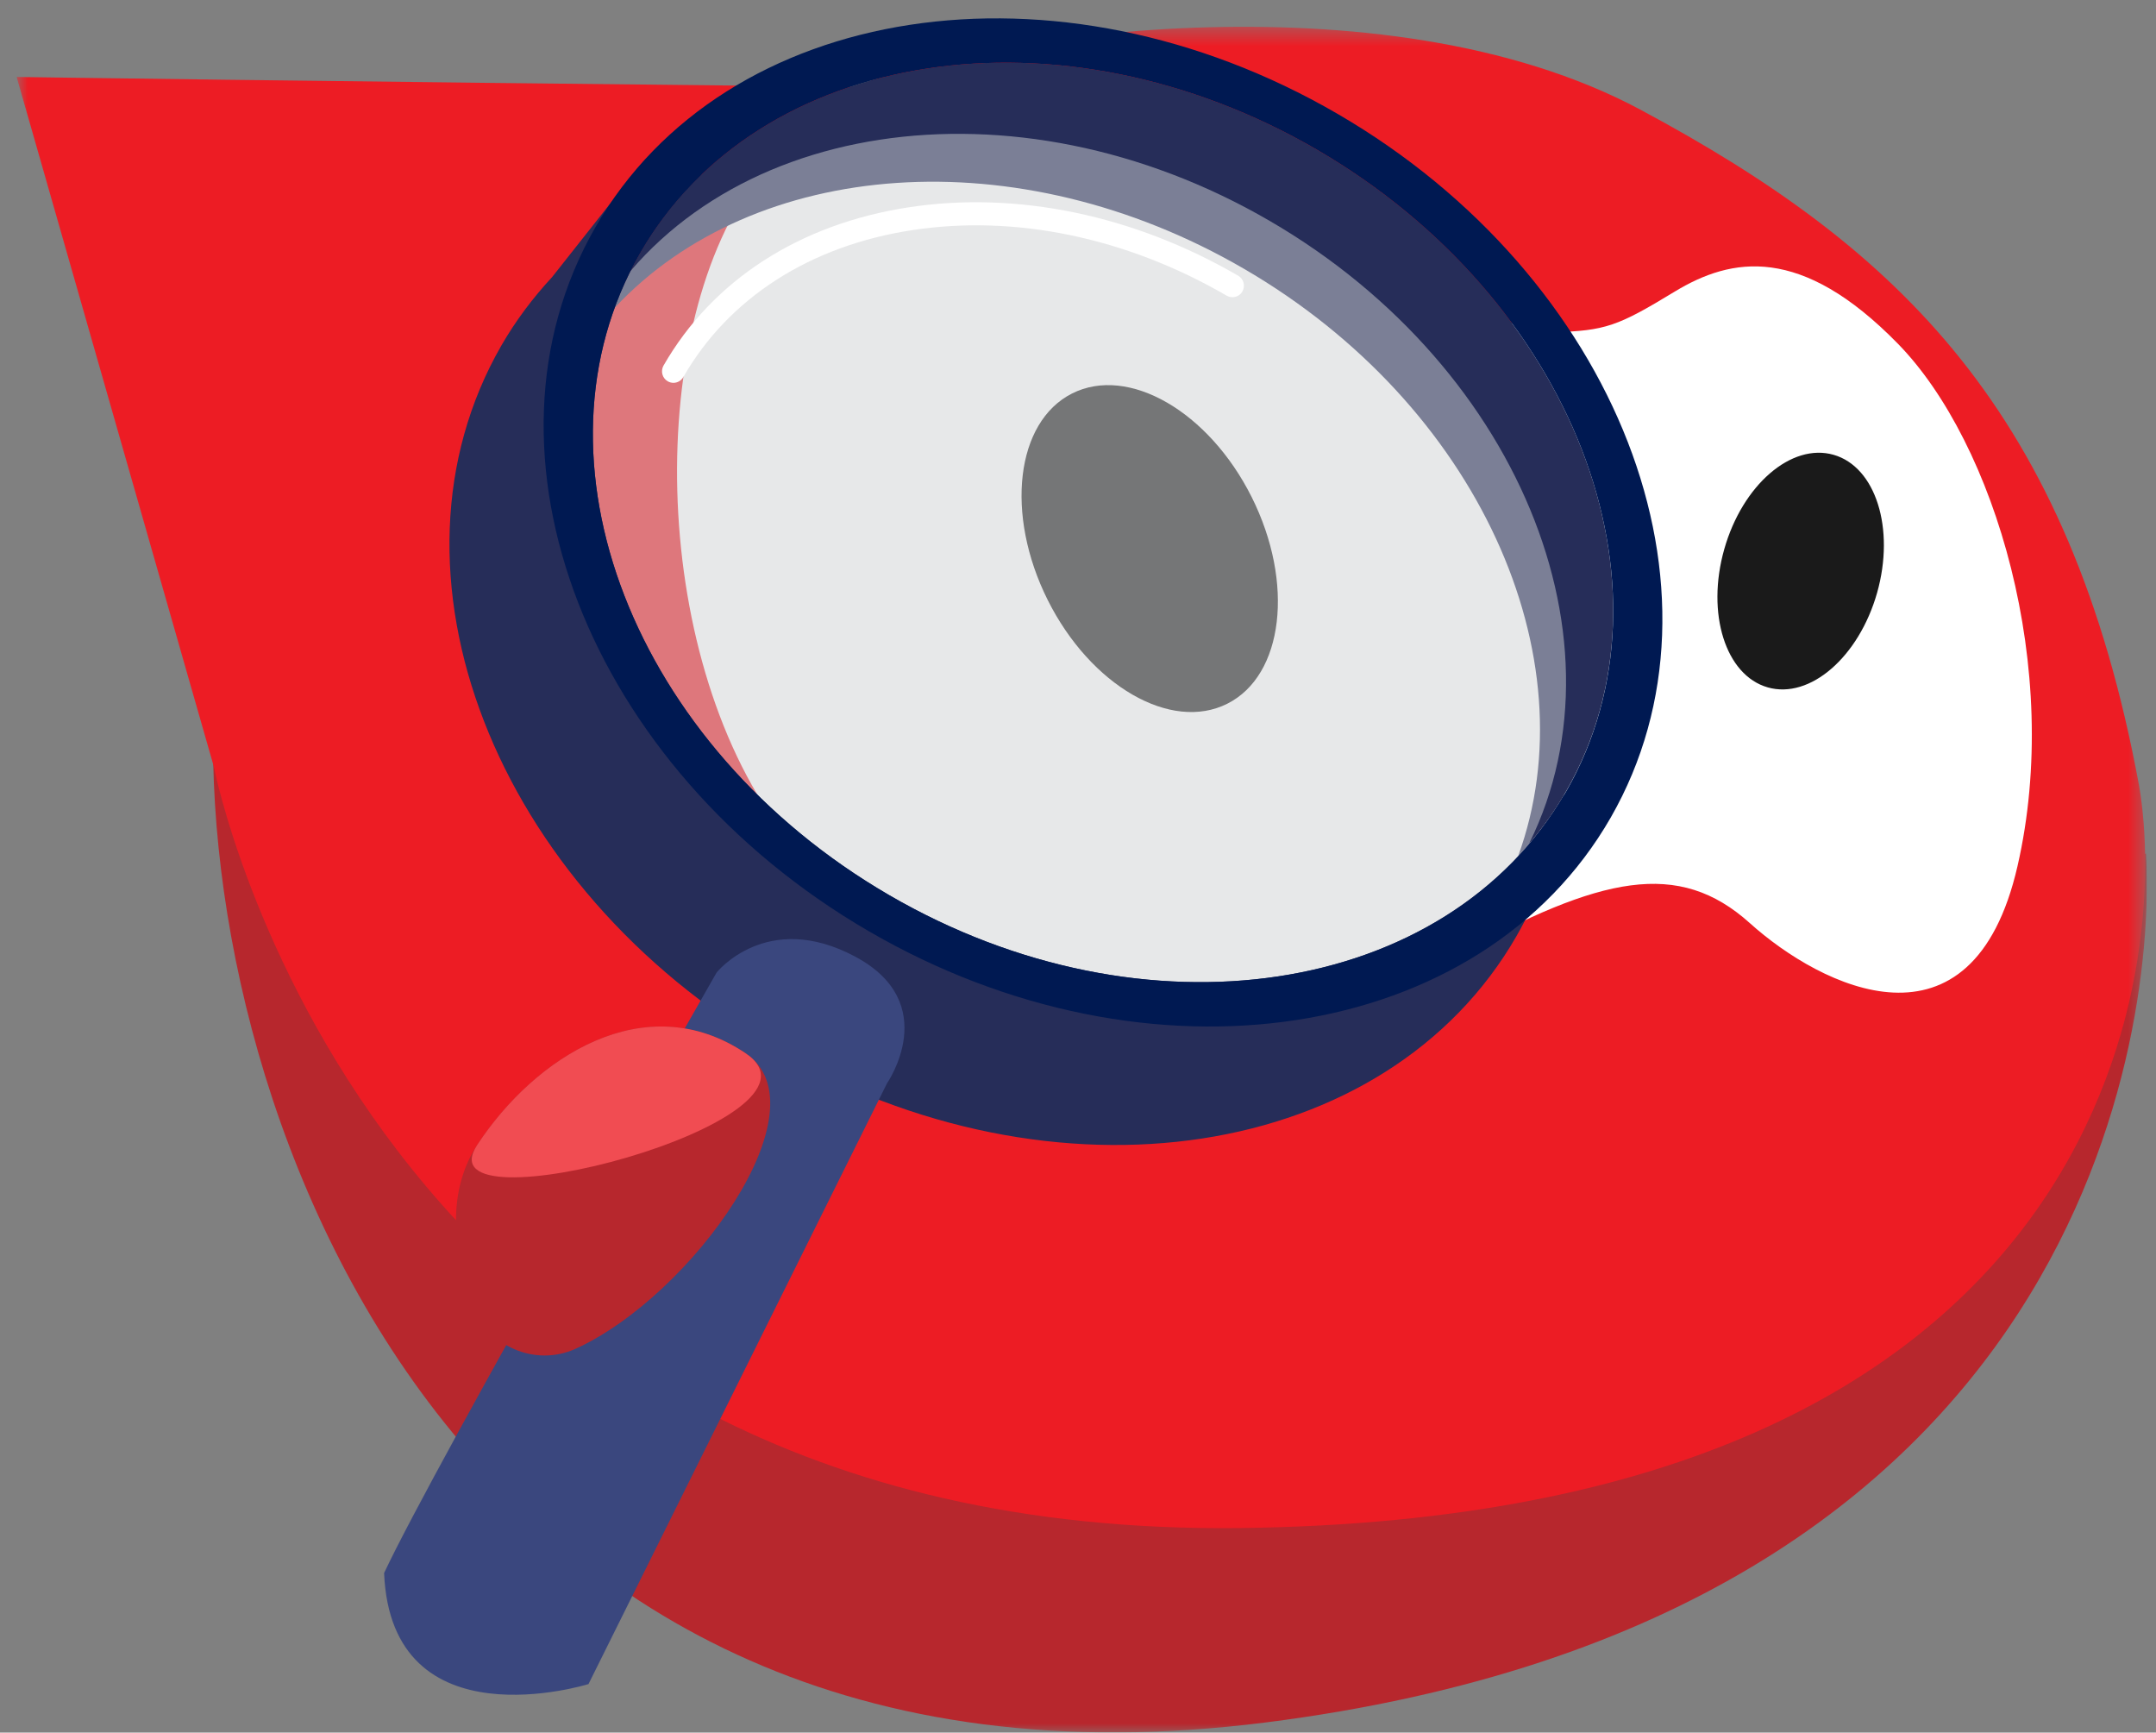 <svg width="117" height="94" viewBox="0 0 117 94" fill="none" xmlns="http://www.w3.org/2000/svg">
<rect x="0" y="0" width="117" height="94" fill="#808080" stroke="none"/>
<g clip-path="url(#clip0_106_58787)">
<mask id="mask0_106_58787" style="mask-type:luminance" maskUnits="userSpaceOnUse" x="0" y="1" width="117" height="93">
<path d="M116.497 1.449L0.903 1.449L0.903 93.995L116.497 93.995L116.497 1.449Z" fill="white"/>
</mask>
<g mask="url(#mask0_106_58787)">
<path d="M116.456 46.31C117.011 55.519 113.407 87.789 68.677 93.45C23.939 99.115 10.209 58.766 11.663 37.102C49.888 60.592 116.456 46.31 116.456 46.31Z" fill="#B7272D"/>
<path d="M0.903 4.175L11.605 41.597C11.605 41.597 19.684 83.468 67.297 82.901C114.915 82.338 117.753 52.178 116.075 42.586C112.325 22.338 103.09 13.488 89.028 5.955C74.971 -1.578 52.78 2.028 46.424 4.713C16.08 4.4 0.903 4.175 0.903 4.175Z" fill="#ED1C24"/>
<path d="M68.333 7.471C62.259 4.107 45.451 2.031 40.077 11.144C34.703 20.257 35.743 38.145 43.777 46.716C51.81 55.287 66.978 56.312 75.638 51.539C84.297 46.766 74.407 10.836 68.333 7.471Z" fill="white"/>
<path d="M84.276 18.027C81.678 18.09 77.966 15.151 72.493 12.12C67.019 9.09 51.88 7.222 47.041 15.43C42.202 23.638 43.138 39.751 50.372 47.475C57.61 55.196 71.27 56.117 79.072 51.819C86.874 47.521 91.095 46.608 94.957 50.081C98.818 53.553 107.026 57.688 109.483 46.996C111.94 36.303 108.26 24.039 102.999 18.653C97.737 13.267 93.971 13.946 90.88 15.822C87.789 17.698 87.139 17.944 84.276 18.027Z" fill="white"/>
<path d="M66.606 38.177C69.663 36.635 70.251 31.62 67.927 26.972C65.599 22.324 61.236 19.806 58.178 21.348C55.121 22.891 54.532 27.906 56.857 32.554C59.185 37.202 63.548 39.72 66.606 38.177Z" fill="#1A1A1A"/>
<path d="M101.864 32.165C102.85 28.68 101.793 25.328 99.502 24.674C97.211 24.019 94.555 26.316 93.569 29.801C92.583 33.286 93.639 36.638 95.931 37.293C98.222 37.947 100.873 35.646 101.864 32.165Z" fill="#1A1A1A"/>
</g>
<path d="M71.461 8.119C57.582 0.057 41.138 2.574 34.728 13.742C34.181 14.697 33.73 15.685 33.361 16.694C40.93 8.598 55.212 7.444 67.496 14.576C80.191 21.951 86.331 35.616 82.387 46.442C83.373 45.387 84.247 44.224 84.984 42.936C91.394 31.772 85.341 16.181 71.461 8.119Z" fill="#262D59"/>
<path opacity="0.5" d="M82.429 46.802C88.837 35.634 82.78 20.045 68.901 11.983C55.022 3.92 38.576 6.437 32.168 17.604C25.76 28.771 31.817 44.36 45.696 52.423C59.575 60.486 76.02 57.969 82.429 46.802Z" fill="#D1D3D4"/>
<path d="M36.547 20.77C36.443 20.77 36.335 20.745 36.236 20.686C35.938 20.516 35.838 20.132 36.008 19.832C38.664 15.205 43.387 12.153 49.307 11.248C55.174 10.348 61.53 11.669 67.194 14.959C67.492 15.13 67.591 15.513 67.421 15.813C67.251 16.113 66.87 16.213 66.572 16.043C61.149 12.891 55.083 11.628 49.494 12.487C43.955 13.333 39.546 16.168 37.081 20.457C36.969 20.657 36.758 20.77 36.547 20.77Z" fill="white"/>
<path d="M48.255 48.565C34.376 40.503 28.323 24.912 34.728 13.748C35.652 12.135 36.791 10.709 38.096 9.463C36.659 10.046 35.304 10.772 34.032 11.601L34.923 8.754L29.968 15.024C28.924 16.153 27.983 17.396 27.196 18.767C20.165 31.011 26.806 48.102 42.024 56.944C57.242 65.786 75.273 63.022 82.3 50.779C83.68 48.373 84.525 45.781 84.889 43.104C78.413 54.13 62.065 56.586 48.255 48.565Z" fill="#262D59"/>
<path d="M72.58 6.174C57.362 -2.668 39.331 0.091 32.304 12.339C25.277 24.583 31.919 41.674 47.137 50.516C62.354 59.358 80.385 56.594 87.412 44.351C94.435 32.103 87.798 15.011 72.58 6.174ZM84.989 42.942C78.579 54.11 62.135 56.628 48.255 48.565C34.376 40.503 28.323 24.912 34.728 13.748C41.137 2.576 57.581 0.058 71.461 8.12C85.341 16.183 91.394 31.774 84.989 42.942Z" fill="#001952"/>
<path d="M38.888 52.764C38.888 52.764 41.606 49.349 46.387 51.888C51.168 54.427 48.135 58.775 48.135 58.775L31.936 91.366C31.936 91.366 21.23 94.713 20.844 85.342C23.624 79.414 38.888 52.764 38.888 52.764Z" fill="#3A477E"/>
<path d="M25.895 62.119C29.035 57.337 35.01 53.485 40.458 57.141C44.854 60.088 37.549 70.314 31.231 73.178C29.027 74.174 26.446 73.037 25.617 70.756C24.739 68.33 24.084 64.878 25.895 62.119Z" fill="#B7272D"/>
<path d="M25.895 62.119C29.035 57.337 35.01 53.485 40.458 57.141C45.906 60.797 22.754 66.9 25.895 62.119Z" fill="#F14C52"/>
</g>
<defs>
<clipPath id="clip0_106_58787">
<rect width="115.598" height="93" fill="white" transform="translate(0.903 0.996)"/>
</clipPath>
</defs>
</svg>
